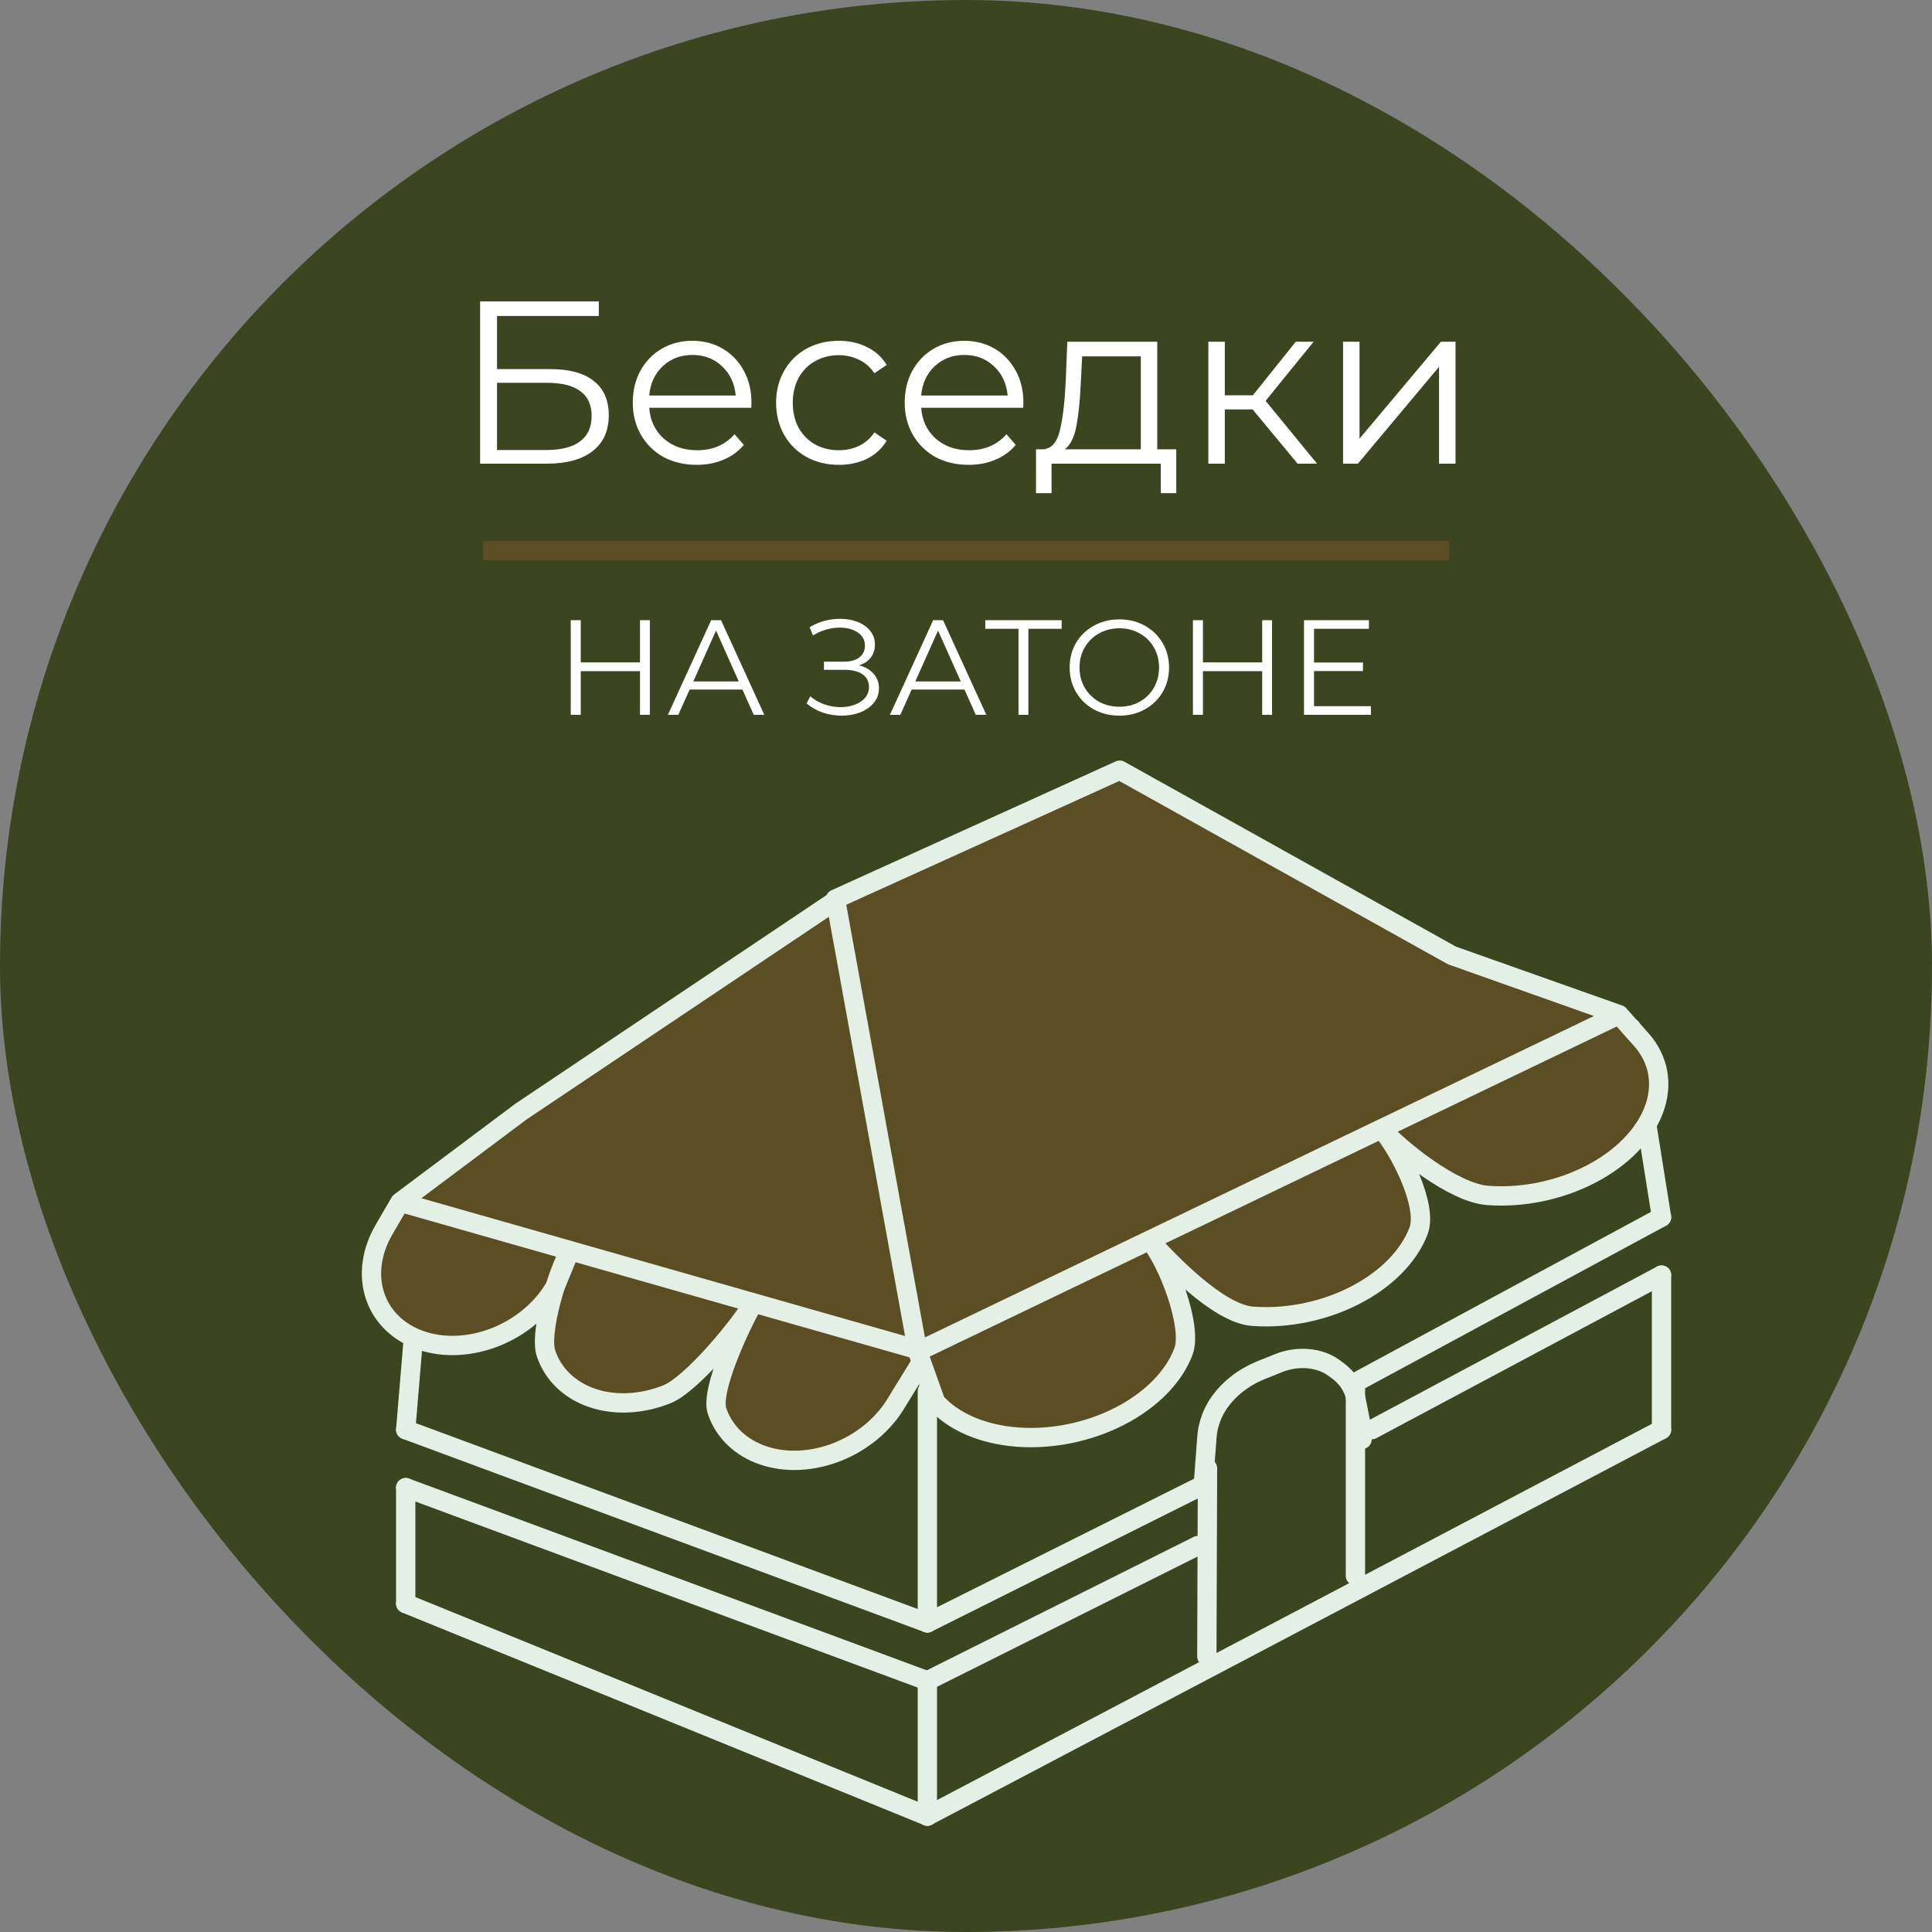 <svg viewBox="0 0 100 100" fill="none" xmlns="http://www.w3.org/2000/svg">
    <rect x="0" y="0" width="100" height="100" fill="#808080" stroke="none"/>
    <rect width="100" height="100" rx="50" fill="#3B451F"/>
    <g clip-path="url(#clip0)">
        <path d="M48 94L86 74" stroke="#E4F0E6" stroke-linecap="round" stroke-linejoin="round"/>
        <path d="M48 94L21 83" stroke="#E4F0E6" stroke-linecap="round" stroke-linejoin="round"/>
        <path d="M86 66L86 74" stroke="#E4F0E6" stroke-linecap="round" stroke-linejoin="round"/>
        <path d="M21 77L21 83" stroke="#E4F0E6" stroke-linecap="round" stroke-linejoin="round"/>
        <path d="M62.5 76L62.466 85.735" stroke="#E4F0E6" stroke-linecap="round" stroke-linejoin="round"/>
        <path d="M70.157 71.557L86 63" stroke="#E4F0E6" stroke-linecap="round" stroke-linejoin="round"/>
        <path d="M48 84L21 74" stroke="#E4F0E6" stroke-linecap="round" stroke-linejoin="round"/>
        <path d="M48 87L21 77" stroke="#E4F0E6" stroke-linecap="round" stroke-linejoin="round"/>
        <path d="M48 87V94" stroke="#E4F0E6" stroke-linecap="round" stroke-linejoin="round"/>
        <path d="M84.438 53.209L86 63" stroke="#E4F0E6" stroke-linecap="round" stroke-linejoin="round"/>
        <path d="M48 72L48 84" stroke="#E4F0E6" stroke-linecap="round" stroke-linejoin="round"/>
        <path d="M21 74L22 62" stroke="#E4F0E6" stroke-linecap="round" stroke-linejoin="round"/>
        <path d="M20.705 62.224L19.877 63.644C19.219 64.774 19.053 66.014 19.418 67.092C19.782 68.169 20.645 68.996 21.819 69.39C22.992 69.784 24.379 69.714 25.675 69.194C26.97 68.674 28.068 67.747 28.726 66.617L29.5 64.73L20.705 62.224ZM29.5 64.73C28.842 65.859 27.902 68.987 28.266 70.064C28.631 71.142 29.494 71.969 30.668 72.363C31.841 72.757 33.228 72.686 34.523 72.166C35.819 71.646 38.342 68.566 39 67.436L29.5 64.73ZM39 67.436C38.342 68.566 36.751 71.959 37.115 73.037C37.479 74.115 38.343 74.941 39.517 75.336C40.69 75.73 42.077 75.659 43.372 75.139C44.668 74.619 45.765 73.692 46.424 72.562L48 70L20.705 62.224L26.965 57.535L43.372 46.536L46.424 63.644L48 70" fill="#5C4E24"/>
        <path d="M20.705 62.224L19.877 63.644C19.219 64.774 19.053 66.014 19.418 67.092C19.782 68.169 20.645 68.996 21.819 69.39C22.992 69.784 24.379 69.714 25.675 69.194C26.97 68.674 28.068 67.747 28.726 66.617L29.5 64.73M20.705 62.224L29.5 64.73M20.705 62.224L48 70M20.705 62.224L26.965 57.535L43.372 46.536L46.424 63.644L48 70M29.5 64.73C28.842 65.859 27.902 68.987 28.266 70.064C28.631 71.142 29.494 71.969 30.668 72.363C31.841 72.757 33.228 72.686 34.523 72.166C35.819 71.646 38.342 68.566 39 67.436M29.5 64.73L39 67.436M39 67.436C38.342 68.566 36.751 71.959 37.115 73.037C37.479 74.115 38.343 74.941 39.517 75.336C40.69 75.73 42.077 75.659 43.372 75.139C44.668 74.619 45.765 73.692 46.424 72.562L48 70" stroke="#E4F0E6" stroke-linecap="round" stroke-linejoin="round"/>
        <path d="M48 87L62 80" stroke="#E4F0E6" stroke-linecap="round" stroke-linejoin="round"/>
        <path d="M48 84L62 77" stroke="#E4F0E6" stroke-linecap="round" stroke-linejoin="round"/>
        <path d="M71 74L86 66" stroke="#E4F0E6" stroke-linecap="round" stroke-linejoin="round"/>
        <path d="M47.5 69.96L48.428 72.567C49.341 73.591 50.858 74.244 52.645 74.382C54.432 74.52 56.342 74.131 57.957 73.302C59.571 72.472 60.757 71.27 61.253 69.96C61.749 68.649 60.413 65.218 59.5 64.194L47.5 69.96ZM59.5 64.194C60.413 65.218 63.031 67.99 64.818 68.128C66.605 68.266 68.516 67.877 70.13 67.048C71.745 66.219 72.93 65.016 73.426 63.706C73.922 62.395 72.413 59.453 71.5 58.429L59.5 64.194ZM71.5 58.429C72.413 59.453 75.205 61.736 76.992 61.874C78.779 62.012 80.689 61.623 82.304 60.794C83.918 59.965 85.104 58.763 85.6 57.452C86.096 56.142 85.862 54.83 84.949 53.806L83.802 52.519L47.5 69.96L43.241 46.536L57.957 39.864L75.155 49.455L83.802 52.519" fill="#5C4E24"/>
        <path d="M47.5 69.96L48.428 72.567C49.341 73.591 50.858 74.244 52.645 74.382C54.432 74.52 56.342 74.131 57.957 73.302C59.571 72.472 60.757 71.27 61.253 69.96C61.749 68.649 60.413 65.218 59.5 64.194M47.5 69.96L59.5 64.194M47.5 69.96L83.802 52.519M47.5 69.96L43.241 46.536L57.957 39.864L75.155 49.455L83.802 52.519M59.5 64.194C60.413 65.218 63.031 67.99 64.818 68.128C66.605 68.266 68.516 67.877 70.13 67.048C71.745 66.219 72.93 65.016 73.426 63.706C73.922 62.395 72.413 59.453 71.5 58.429M59.5 64.194L71.5 58.429M71.5 58.429C72.413 59.453 75.205 61.736 76.992 61.874C78.779 62.012 80.689 61.623 82.304 60.794C83.918 59.965 85.104 58.763 85.6 57.452C86.096 56.142 85.862 54.83 84.949 53.806L83.802 52.519" stroke="#E4F0E6" stroke-linecap="round" stroke-linejoin="round"/>
        <path d="M70.157 71.557L70.157 81.565" stroke="#E4F0E6" stroke-linecap="round" stroke-linejoin="round"/>
        <path d="M62.303 76.581L62.474 74.338C62.492 74.113 62.534 73.888 62.601 73.664L62.619 73.604C62.839 72.867 63.332 72.178 64.028 71.635V71.635C64.402 71.343 64.828 71.099 65.286 70.914L66.163 70.561C66.55 70.405 66.966 70.32 67.377 70.313V70.313C68.006 70.302 68.594 70.473 69.036 70.796L69.23 70.938C69.731 71.303 70.061 71.802 70.173 72.365L70.403 73.516C70.468 73.838 70.5 74.167 70.5 74.5V74.5" stroke="#E4F0E6" stroke-linecap="round" stroke-linejoin="round"/>
    </g>
    <path d="M24.85 15.6H30.994V16.356H25.726V19.104H28.474C29.466 19.104 30.218 19.308 30.73 19.716C31.25 20.124 31.51 20.716 31.51 21.492C31.51 22.3 31.23 22.92 30.67 23.352C30.118 23.784 29.322 24 28.282 24H24.85V15.6ZM28.27 23.292C29.046 23.292 29.63 23.144 30.022 22.848C30.422 22.552 30.622 22.112 30.622 21.528C30.622 20.952 30.426 20.524 30.034 20.244C29.65 19.956 29.062 19.812 28.27 19.812H25.726V23.292H28.27ZM38.884 21.108H33.604C33.652 21.764 33.904 22.296 34.36 22.704C34.816 23.104 35.392 23.304 36.088 23.304C36.48 23.304 36.84 23.236 37.168 23.1C37.496 22.956 37.78 22.748 38.02 22.476L38.5 23.028C38.22 23.364 37.868 23.62 37.444 23.796C37.028 23.972 36.568 24.06 36.064 24.06C35.416 24.06 34.84 23.924 34.336 23.652C33.84 23.372 33.452 22.988 33.172 22.5C32.892 22.012 32.752 21.46 32.752 20.844C32.752 20.228 32.884 19.676 33.148 19.188C33.42 18.7 33.788 18.32 34.252 18.048C34.724 17.776 35.252 17.64 35.836 17.64C36.42 17.64 36.944 17.776 37.408 18.048C37.872 18.32 38.236 18.7 38.5 19.188C38.764 19.668 38.896 20.22 38.896 20.844L38.884 21.108ZM35.836 18.372C35.228 18.372 34.716 18.568 34.3 18.96C33.892 19.344 33.66 19.848 33.604 20.472H38.08C38.024 19.848 37.788 19.344 37.372 18.96C36.964 18.568 36.452 18.372 35.836 18.372ZM43.422 24.06C42.798 24.06 42.238 23.924 41.742 23.652C41.254 23.38 40.87 23 40.59 22.512C40.31 22.016 40.17 21.46 40.17 20.844C40.17 20.228 40.31 19.676 40.59 19.188C40.87 18.7 41.254 18.32 41.742 18.048C42.238 17.776 42.798 17.64 43.422 17.64C43.966 17.64 44.45 17.748 44.874 17.964C45.306 18.172 45.646 18.48 45.894 18.888L45.258 19.32C45.05 19.008 44.786 18.776 44.466 18.624C44.146 18.464 43.798 18.384 43.422 18.384C42.966 18.384 42.554 18.488 42.186 18.696C41.826 18.896 41.542 19.184 41.334 19.56C41.134 19.936 41.034 20.364 41.034 20.844C41.034 21.332 41.134 21.764 41.334 22.14C41.542 22.508 41.826 22.796 42.186 23.004C42.554 23.204 42.966 23.304 43.422 23.304C43.798 23.304 44.146 23.228 44.466 23.076C44.786 22.924 45.05 22.692 45.258 22.38L45.894 22.812C45.646 23.22 45.306 23.532 44.874 23.748C44.442 23.956 43.958 24.06 43.422 24.06ZM52.959 21.108H47.679C47.727 21.764 47.979 22.296 48.435 22.704C48.891 23.104 49.467 23.304 50.163 23.304C50.555 23.304 50.915 23.236 51.243 23.1C51.571 22.956 51.855 22.748 52.095 22.476L52.575 23.028C52.295 23.364 51.943 23.62 51.519 23.796C51.103 23.972 50.643 24.06 50.139 24.06C49.491 24.06 48.915 23.924 48.411 23.652C47.915 23.372 47.527 22.988 47.247 22.5C46.967 22.012 46.827 21.46 46.827 20.844C46.827 20.228 46.959 19.676 47.223 19.188C47.495 18.7 47.863 18.32 48.327 18.048C48.799 17.776 49.327 17.64 49.911 17.64C50.495 17.64 51.019 17.776 51.483 18.048C51.947 18.32 52.311 18.7 52.575 19.188C52.839 19.668 52.971 20.22 52.971 20.844L52.959 21.108ZM49.911 18.372C49.303 18.372 48.791 18.568 48.375 18.96C47.967 19.344 47.735 19.848 47.679 20.472H52.155C52.099 19.848 51.863 19.344 51.447 18.96C51.039 18.568 50.527 18.372 49.911 18.372ZM60.884 23.256V25.524H60.08V24H54.428V25.524H53.624V23.256H53.984C54.408 23.232 54.696 22.92 54.848 22.32C55 21.72 55.104 20.88 55.16 19.8L55.244 17.688H59.9V23.256H60.884ZM55.94 19.848C55.9 20.744 55.824 21.484 55.712 22.068C55.6 22.644 55.4 23.04 55.112 23.256H59.048V18.444H56.012L55.94 19.848ZM64.836 21.192H63.396V24H62.544V17.688H63.396V20.46H64.848L67.068 17.688H67.992L65.508 20.748L68.172 24H67.164L64.836 21.192ZM69.517 17.688H70.369V22.704L74.581 17.688H75.337V24H74.485V18.984L70.285 24H69.517V17.688Z" fill="white"/>
    <line x1="25" y1="28.5" x2="75" y2="28.5" stroke="#5C4E24"/>
    <path d="M33.637 32.1V37H33.126V34.739H30.06V37H29.542V32.1H30.06V34.284H33.126V32.1H33.637ZM38.427 35.691H35.697L35.109 37H34.57L36.81 32.1H37.321L39.561 37H39.015L38.427 35.691ZM38.238 35.271L37.062 32.639L35.886 35.271H38.238ZM44.46 34.438C44.782 34.517 45.034 34.662 45.216 34.872C45.403 35.082 45.496 35.334 45.496 35.628C45.496 35.913 45.408 36.162 45.23 36.377C45.053 36.592 44.817 36.757 44.523 36.874C44.229 36.986 43.91 37.042 43.564 37.042C43.238 37.042 42.916 36.991 42.598 36.888C42.286 36.781 42.003 36.622 41.751 36.412L41.94 36.041C42.155 36.223 42.4 36.363 42.675 36.461C42.951 36.554 43.228 36.601 43.508 36.601C43.774 36.601 44.019 36.559 44.243 36.475C44.467 36.391 44.645 36.272 44.775 36.118C44.911 35.959 44.978 35.773 44.978 35.558C44.978 35.273 44.866 35.054 44.642 34.9C44.418 34.746 44.103 34.669 43.697 34.669H42.647V34.249H43.669C44.015 34.249 44.283 34.177 44.474 34.032C44.67 33.883 44.768 33.677 44.768 33.416C44.768 33.127 44.645 32.9 44.397 32.737C44.15 32.569 43.84 32.485 43.466 32.485C43.233 32.485 42.997 32.52 42.759 32.59C42.521 32.655 42.295 32.756 42.08 32.891L41.905 32.464C42.391 32.175 42.916 32.03 43.48 32.03C43.812 32.03 44.115 32.084 44.39 32.191C44.666 32.298 44.883 32.452 45.041 32.653C45.205 32.854 45.286 33.089 45.286 33.36C45.286 33.621 45.214 33.848 45.069 34.039C44.925 34.226 44.722 34.359 44.46 34.438ZM49.919 35.691H47.188L46.6 37H46.062L48.301 32.1H48.812L51.053 37H50.507L49.919 35.691ZM49.73 35.271L48.553 32.639L47.377 35.271H49.73ZM54.951 32.548H53.229V37H52.718V32.548H50.996V32.1H54.951V32.548ZM57.941 37.042C57.456 37.042 57.015 36.935 56.618 36.72C56.226 36.501 55.918 36.202 55.694 35.824C55.475 35.446 55.365 35.021 55.365 34.55C55.365 34.079 55.475 33.654 55.694 33.276C55.918 32.898 56.226 32.602 56.618 32.387C57.015 32.168 57.456 32.058 57.941 32.058C58.427 32.058 58.863 32.165 59.25 32.38C59.642 32.595 59.95 32.893 60.174 33.276C60.398 33.654 60.51 34.079 60.51 34.55C60.51 35.021 60.398 35.448 60.174 35.831C59.95 36.209 59.642 36.505 59.25 36.72C58.863 36.935 58.427 37.042 57.941 37.042ZM57.941 36.58C58.329 36.58 58.679 36.494 58.991 36.321C59.304 36.144 59.549 35.901 59.726 35.593C59.904 35.28 59.992 34.933 59.992 34.55C59.992 34.167 59.904 33.822 59.726 33.514C59.549 33.201 59.304 32.959 58.991 32.786C58.679 32.609 58.329 32.52 57.941 32.52C57.554 32.52 57.202 32.609 56.884 32.786C56.572 32.959 56.324 33.201 56.142 33.514C55.965 33.822 55.876 34.167 55.876 34.55C55.876 34.933 55.965 35.28 56.142 35.593C56.324 35.901 56.572 36.144 56.884 36.321C57.202 36.494 57.554 36.58 57.941 36.58ZM65.841 32.1V37H65.33V34.739H62.264V37H61.746V32.1H62.264V34.284H65.33V32.1H65.841ZM70.96 36.552V37H67.495V32.1H70.855V32.548H68.013V34.291H70.547V34.732H68.013V36.552H70.96Z" fill="white"/>
    <defs>
        <clipPath id="clip0">
            <rect width="78" height="61" fill="white" transform="translate(13 36)"/>
        </clipPath>
    </defs>
</svg>

